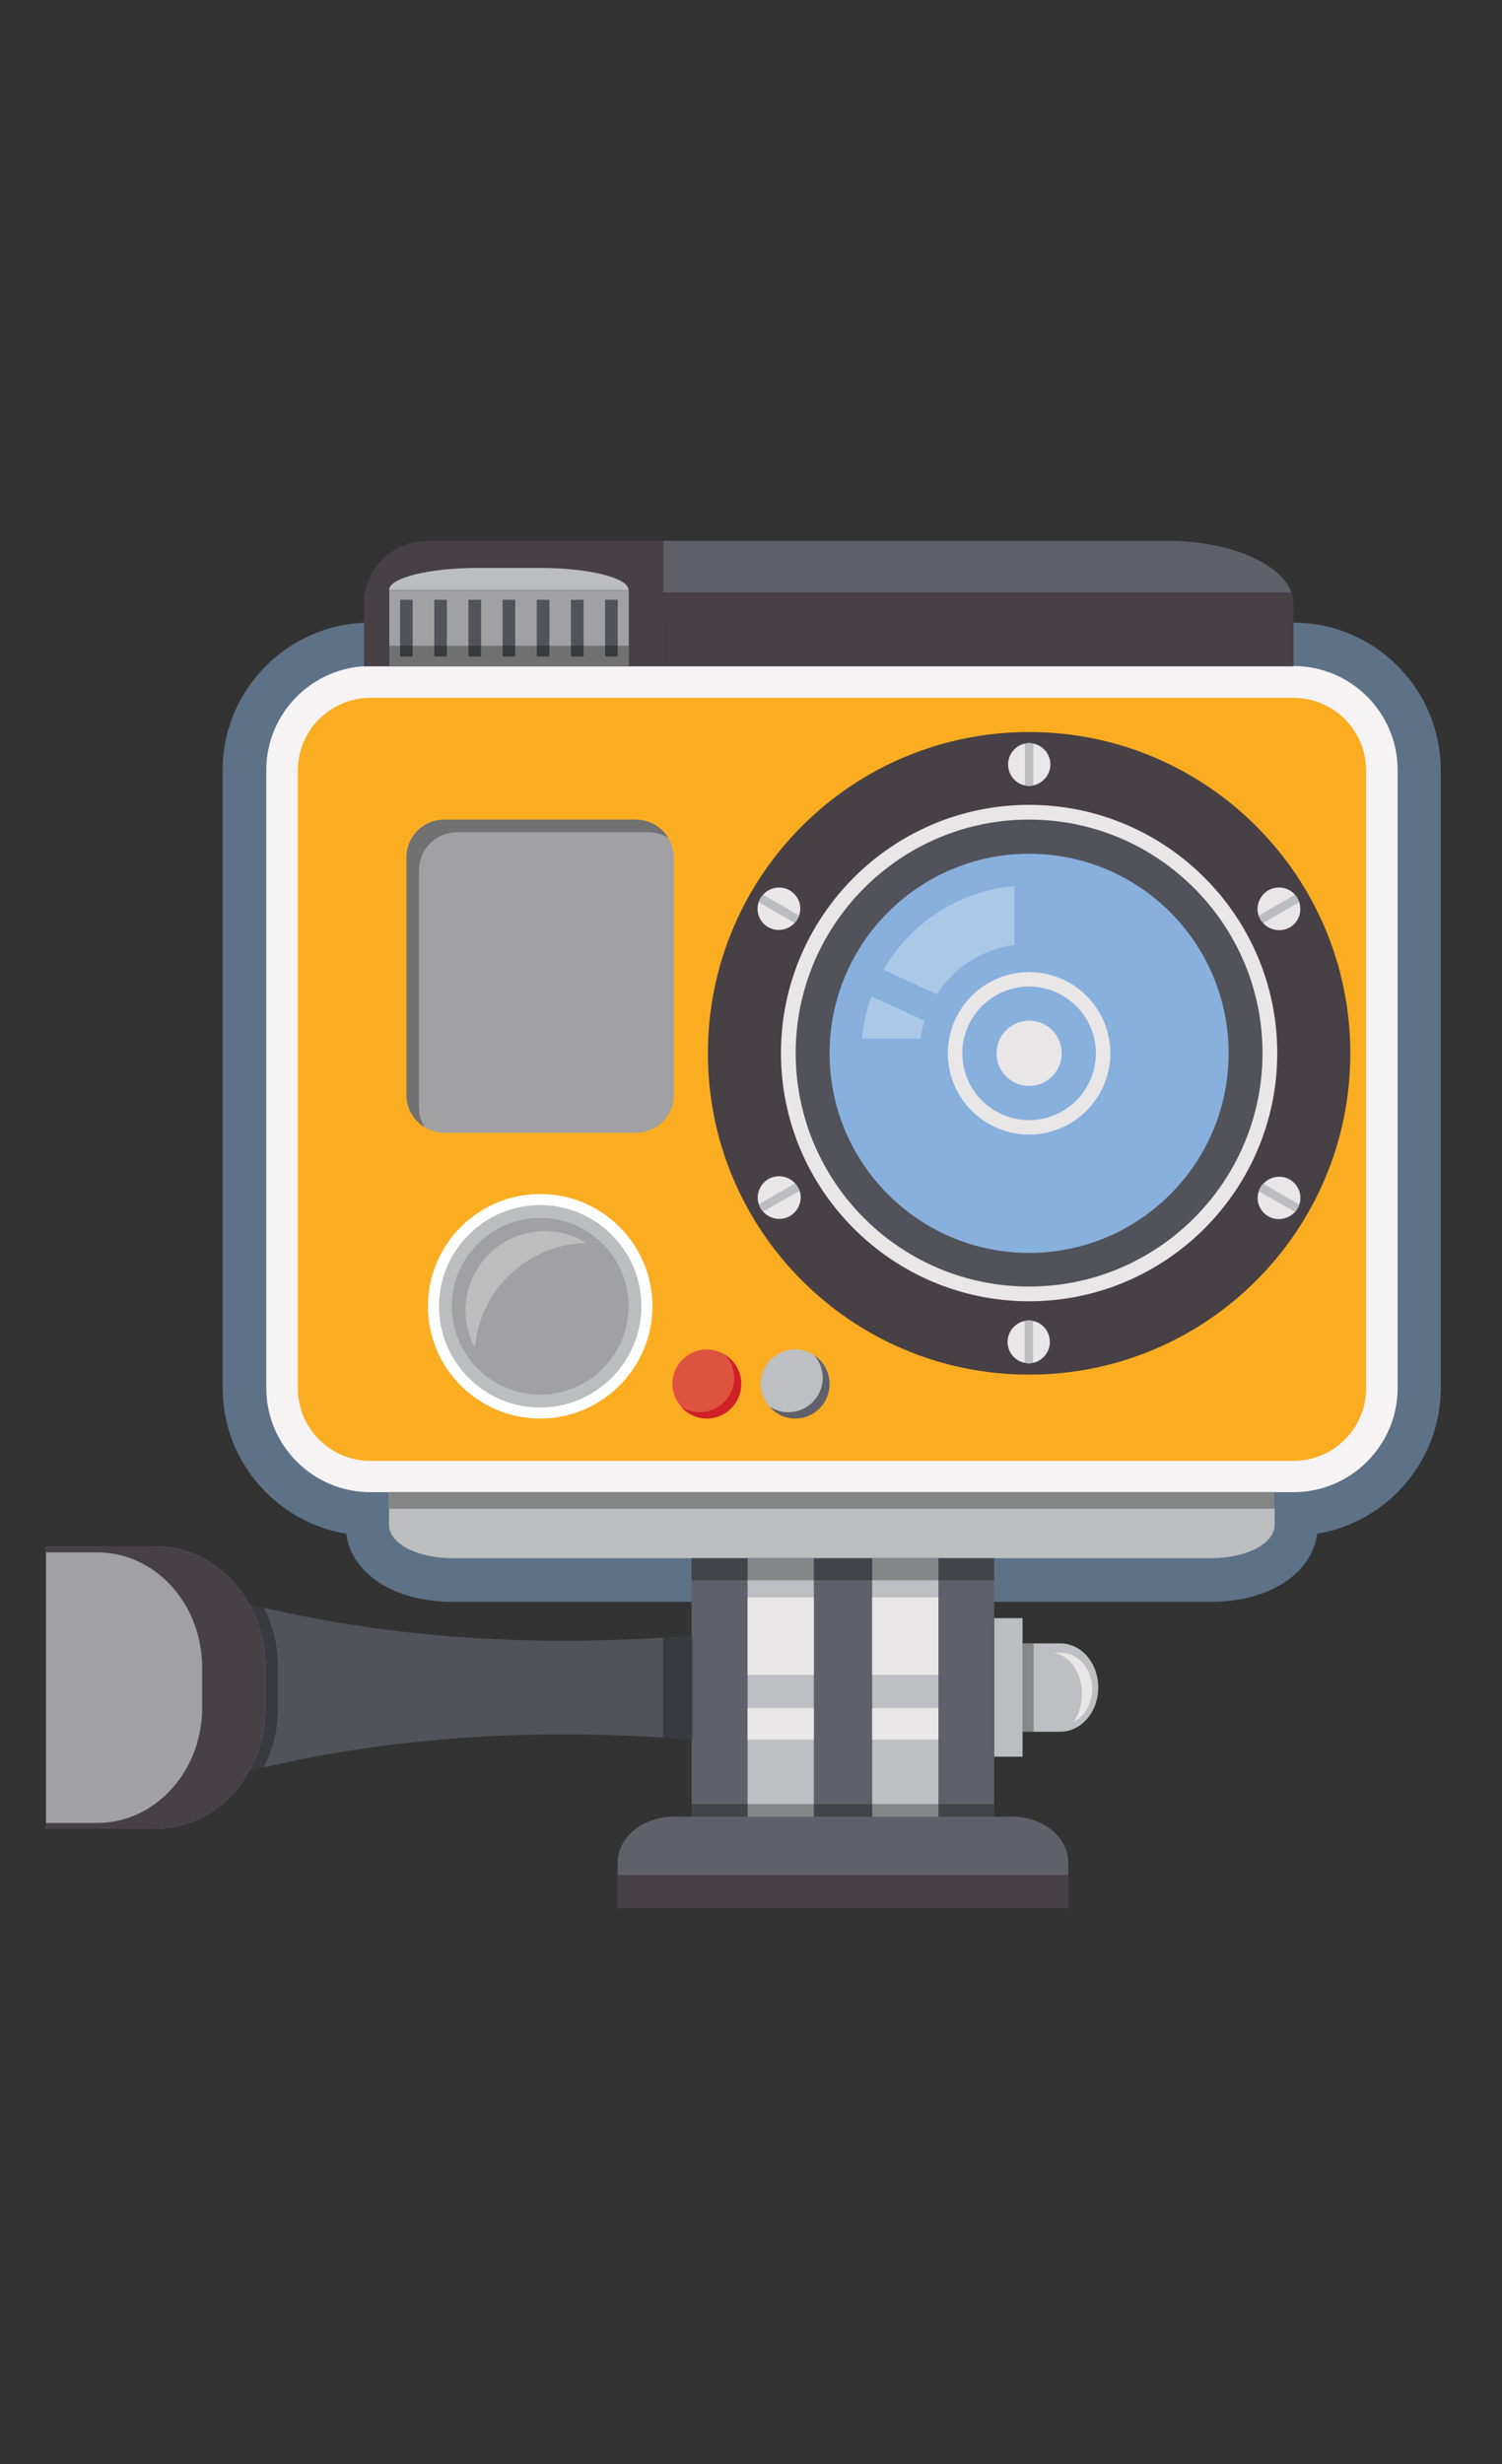 <?xml version="1.0" encoding="utf-8"?>
<!-- Generator: Adobe Illustrator 25.1.0, SVG Export Plug-In . SVG Version: 6.00 Build 0)  -->
<svg version="1.1" id="Layer_1" xmlns="http://www.w3.org/2000/svg" xmlns:xlink="http://www.w3.org/1999/xlink" x="0px" y="0px"
	 viewBox="0 0 57.14 93.71" style="enable-background:new 0 0 57.14 93.71;" xml:space="preserve">
<rect x="0" y="0" width="57.14" height="93.71" fill="#333333" stroke="none"/>
<style type="text/css">
	.st0{opacity:0.5;fill:#88B0DD;}
	.st1{fill:#FBAD22;}
	.st2{fill:#F5F3F4;}
	.st3{fill:#BCBDBE;}
	.st4{fill:#FFFFFF;}
	.st5{fill:#A1A1A3;}
	.st6{opacity:0.3;fill:#FFFFFF;}
	.st7{fill:#60606A;}
	.st8{fill:#BEBFC2;}
	.st9{fill:#E9E6E7;}
	.st10{fill:#474044;}
	.st11{opacity:0.3;fill:#010101;}
	.st12{fill:#51525A;}
	.st13{fill:#DE5340;}
	.st14{fill:#CF2027;}
	.st15{fill:#88B0DD;}
</style>
<g>
	<path class="st0" d="M17.2,60.92c-2.2,0-3.83-1.07-4.03-2.59c-2.66-0.44-4.7-2.76-4.7-5.54v-23.5c0-3.09,2.52-5.61,5.61-5.61h35.12
		c3.1,0,5.61,2.52,5.61,5.61v23.5c0,2.78-2.04,5.1-4.7,5.54c-0.2,1.52-1.84,2.59-4.03,2.59H17.2z"/>
	<g>
		<path class="st1" d="M49.21,56.15H14.09c-1.86,0-3.36-1.5-3.36-3.36v-23.5c0-1.85,1.5-3.36,3.36-3.36h35.12
			c1.86,0,3.36,1.5,3.36,3.36v23.5C52.57,54.65,51.06,56.15,49.21,56.15z"/>
		<path class="st2" d="M49.21,56.75H14.09c-2.18,0-3.96-1.77-3.96-3.96v-23.5c0-2.18,1.77-3.96,3.96-3.96h35.12
			c2.18,0,3.96,1.77,3.96,3.96v23.5C53.17,54.97,51.39,56.75,49.21,56.75z M14.09,26.54c-1.52,0-2.76,1.24-2.76,2.76v23.5
			c0,1.52,1.24,2.76,2.76,2.76h35.12c1.52,0,2.76-1.24,2.76-2.76v-23.5c0-1.52-1.24-2.76-2.76-2.76H14.09z"/>
	</g>
	<path class="st3" d="M46.09,59.26H17.2c-1.33,0-2.4-0.56-2.4-1.26v-1.26h33.69c0,0,0,0.56,0,1.26
		C48.49,58.7,47.42,59.26,46.09,59.26z"/>
	<g>
		<g>
			<path class="st3" d="M24.61,49.68c0,2.24-1.82,4.06-4.06,4.06c-2.24,0-4.06-1.82-4.06-4.06c0-2.24,1.82-4.06,4.06-4.06
				C22.79,45.62,24.61,47.44,24.61,49.68z"/>
			<path class="st4" d="M20.55,53.95c-2.35,0-4.27-1.91-4.27-4.27c0-2.35,1.91-4.27,4.27-4.27c2.35,0,4.27,1.91,4.27,4.27
				C24.82,52.03,22.9,53.95,20.55,53.95z M20.55,45.83c-2.12,0-3.85,1.73-3.85,3.85c0,2.12,1.72,3.85,3.85,3.85
				c2.12,0,3.85-1.73,3.85-3.85C24.4,47.56,22.67,45.83,20.55,45.83z"/>
		</g>
		<path class="st5" d="M23.91,49.68c0,1.86-1.51,3.36-3.36,3.36c-1.86,0-3.36-1.51-3.36-3.36c0-1.86,1.51-3.36,3.36-3.36
			C22.41,46.32,23.91,47.82,23.91,49.68z"/>
		<path class="st6" d="M22.31,47.27c-0.46-0.28-1-0.45-1.58-0.45c-1.67,0-3.02,1.35-3.02,3.02c0,0.51,0.13,1,0.36,1.42
			C18.24,49.06,20.07,47.32,22.31,47.27z"/>
	</g>
	<g>
		<path class="st7" d="M23.5,72.57c0,0,0-0.78,0-1.74c0-0.96,0.96-1.74,2.14-1.74H38.5c1.18,0,2.14,0.78,2.14,1.74v1.74H23.5z"/>
		<rect x="37.82" y="61.54" class="st3" width="1.08" height="5.27"/>
		<path class="st8" d="M40.34,65.86H38.9V62.5c0,0,0.64,0,1.44,0c0.8,0,1.44,0.75,1.44,1.68C41.78,65.11,41.13,65.86,40.34,65.86z"
			/>
		<path class="st9" d="M40.37,62.86c-0.14,0-0.27,0-0.39,0c0.65,0,1.18,0.7,1.18,1.57c0,0.41-0.12,0.78-0.32,1.06
			c0.42-0.21,0.71-0.7,0.71-1.26C41.55,63.48,41.02,62.86,40.37,62.86z"/>
		<rect x="23.5" y="71.31" class="st10" width="17.14" height="1.26"/>
		<g>
			<rect x="26.31" y="59.26" class="st7" width="11.51" height="9.83"/>
			<g>
				<g>
					<rect x="28.44" y="59.26" class="st8" width="2.52" height="9.83"/>
					<rect x="33.18" y="59.26" class="st8" width="2.52" height="9.83"/>
				</g>
				<g>
					<rect x="28.44" y="60.75" class="st9" width="2.52" height="2.95"/>
					<rect x="28.44" y="64.96" class="st9" width="2.52" height="1.2"/>
				</g>
				<g>
					<rect x="33.18" y="60.75" class="st9" width="2.52" height="2.95"/>
					<rect x="33.18" y="64.96" class="st9" width="2.52" height="1.2"/>
				</g>
			</g>
			<rect x="26.31" y="68.61" class="st11" width="11.51" height="0.48"/>
		</g>
		<rect x="38.9" y="62.5" class="st11" width="0.42" height="3.36"/>
		<g>
			<path class="st12" d="M26.37,62.21v3.95c-0.02,0-0.04-0.01-0.06-0.01c-0.36-0.03-0.72-0.05-1.08-0.07
				c-5.03-0.31-10.16-0.04-15.2,1.14c-0.52,0.12-1.05,0.25-1.57,0.4v-6.88c0.52,0.14,1.05,0.27,1.57,0.4
				c5.04,1.18,10.17,1.45,15.2,1.14c0.36-0.02,0.72-0.04,1.08-0.07C26.33,62.21,26.35,62.21,26.37,62.21z"/>
			<path class="st11" d="M10.57,63.38v1.6c0,0.82-0.19,1.58-0.54,2.24c-0.52,0.12-1.05,0.25-1.57,0.4v-6.88
				c0.52,0.14,1.05,0.27,1.57,0.4C10.38,61.8,10.57,62.56,10.57,63.38z"/>
			<path class="st5" d="M5.92,69.55H1.75V58.81c0,0,1.87,0,4.17,0c2.3,0,4.17,2.05,4.17,4.57v1.6C10.09,67.5,8.22,69.55,5.92,69.55z
				"/>
			<path class="st10" d="M5.92,58.81c-2.3,0-4.17,0-4.17,0v0.23c0.58,0,1.24,0,1.95,0c2.21,0,3.99,1.96,3.99,4.38v1.53
				c0,2.42-1.79,4.38-3.99,4.38H1.75v0.22h4.17c2.3,0,4.17-2.05,4.17-4.57v-1.6C10.09,60.86,8.22,58.81,5.92,58.81z"/>
			<path class="st11" d="M26.31,62.21v3.94c-0.36-0.03-0.72-0.05-1.08-0.07v-3.8C25.59,62.26,25.95,62.24,26.31,62.21z"/>
		</g>
	</g>
	<g>
		<path class="st10" d="M16.24,20.57h8.99v4.77H13.85c0,0,0-1.07,0-2.38C13.85,21.64,14.92,20.57,16.24,20.57z"/>
		<g>
			<path class="st10" d="M49.13,22.53h-23.9v2.81h23.98v-2.38C49.21,22.81,49.18,22.67,49.13,22.53z"/>
			<path class="st7" d="M44.42,20.57H25.23v1.96h23.9C48.73,21.42,46.77,20.57,44.42,20.57z"/>
		</g>
	</g>
	<rect x="26.31" y="59.26" class="st11" width="11.51" height="0.84"/>
	<rect x="14.81" y="56.75" class="st11" width="33.69" height="0.63"/>
	<g>
		<path class="st3" d="M20.56,21.6h-2.4c-1.85,0-3.36,0.38-3.36,0.84h9.11C23.92,21.98,22.41,21.6,20.56,21.6z"/>
		<rect x="14.81" y="22.45" class="st5" width="9.11" height="2.89"/>
		<g>
			<rect x="15.22" y="22.81" class="st12" width="0.48" height="2.16"/>
			<rect x="16.52" y="22.81" class="st12" width="0.48" height="2.16"/>
			<rect x="17.82" y="22.81" class="st12" width="0.48" height="2.16"/>
			<rect x="19.12" y="22.81" class="st12" width="0.48" height="2.16"/>
			<rect x="20.42" y="22.81" class="st12" width="0.48" height="2.16"/>
			<rect x="21.72" y="22.81" class="st12" width="0.48" height="2.16"/>
			<rect x="23.02" y="22.81" class="st12" width="0.48" height="2.16"/>
		</g>
		<rect x="14.81" y="24.56" class="st11" width="9.11" height="0.78"/>
	</g>
	<g>
		<path class="st13" d="M28.2,52.63c0,0.72-0.59,1.31-1.31,1.31c-0.72,0-1.31-0.59-1.31-1.31c0-0.72,0.59-1.31,1.31-1.31
			C27.61,51.32,28.2,51.91,28.2,52.63z"/>
		<path class="st14" d="M27.6,51.54c0.2,0.23,0.33,0.53,0.33,0.86c0,0.72-0.59,1.31-1.31,1.31c-0.26,0-0.51-0.08-0.71-0.21
			c0.24,0.27,0.59,0.45,0.98,0.45c0.72,0,1.31-0.59,1.31-1.31C28.2,52.17,27.96,51.77,27.6,51.54z"/>
	</g>
	<g>
		<path class="st8" d="M31.56,52.63c0,0.72-0.59,1.31-1.31,1.31c-0.72,0-1.31-0.59-1.31-1.31c0-0.72,0.59-1.31,1.31-1.31
			C30.98,51.32,31.56,51.91,31.56,52.63z"/>
		<path class="st7" d="M30.97,51.54c0.2,0.23,0.33,0.53,0.33,0.86c0,0.72-0.59,1.31-1.31,1.31c-0.26,0-0.51-0.08-0.72-0.21
			c0.24,0.27,0.59,0.45,0.98,0.45c0.73,0,1.31-0.59,1.31-1.31C31.56,52.17,31.32,51.77,30.97,51.54z"/>
	</g>
	<path class="st5" d="M24.2,43.08H16.9c-0.79,0-1.44-0.64-1.44-1.44v-9.03c0-0.8,0.64-1.44,1.44-1.44h7.29
		c0.79,0,1.44,0.64,1.44,1.44v9.03C25.64,42.44,24.99,43.08,24.2,43.08z"/>
	<path class="st11" d="M15.94,42.12v-9.03c0-0.79,0.64-1.44,1.44-1.44h7.29c0.27,0,0.53,0.08,0.75,0.21
		c-0.25-0.41-0.7-0.69-1.23-0.69H16.9c-0.79,0-1.44,0.64-1.44,1.44v9.03c0,0.52,0.28,0.97,0.69,1.23
		C16.02,42.65,15.94,42.4,15.94,42.12z"/>
	<g>
		<path class="st10" d="M51.37,40.06c0,6.75-5.47,12.22-12.22,12.22c-6.75,0-12.22-5.47-12.22-12.22c0-6.75,5.47-12.22,12.22-12.22
			C45.89,27.84,51.37,33.31,51.37,40.06z"/>
		<path class="st12" d="M48.31,40.06c0,5.06-4.1,9.16-9.16,9.16c-5.06,0-9.16-4.1-9.16-9.16c0-5.06,4.1-9.16,9.16-9.16
			C44.21,30.9,48.31,35,48.31,40.06z"/>
		<path class="st9" d="M39.15,49.49c-5.2,0-9.44-4.23-9.44-9.44c0-5.2,4.23-9.44,9.44-9.44c5.2,0,9.44,4.23,9.44,9.44
			C48.59,45.26,44.35,49.49,39.15,49.49z M39.15,31.17c-4.9,0-8.88,3.99-8.88,8.88c0,4.9,3.98,8.88,8.88,8.88
			c4.9,0,8.88-3.99,8.88-8.88C48.03,35.16,44.05,31.17,39.15,31.17z"/>
		<path class="st15" d="M46.74,40.06c0,4.19-3.4,7.59-7.59,7.59c-4.19,0-7.59-3.4-7.59-7.59c0-4.19,3.4-7.59,7.59-7.59
			C43.34,32.47,46.74,35.86,46.74,40.06z"/>
		<path class="st9" d="M39.15,43.15c-1.71,0-3.09-1.39-3.09-3.09c0-1.71,1.39-3.09,3.09-3.09c1.71,0,3.09,1.39,3.09,3.09
			C42.24,41.76,40.85,43.15,39.15,43.15z M39.15,37.52c-1.4,0-2.54,1.14-2.54,2.54c0,1.4,1.14,2.54,2.54,2.54
			c1.4,0,2.54-1.14,2.54-2.54C41.69,38.66,40.55,37.52,39.15,37.52z"/>
		<path class="st9" d="M40.39,40.06c0,0.69-0.56,1.24-1.24,1.24c-0.69,0-1.24-0.56-1.24-1.24c0-0.69,0.56-1.24,1.24-1.24
			C39.83,38.81,40.39,39.37,40.39,40.06z"/>
		<path class="st6" d="M33.15,37.89c-0.18,0.51-0.31,1.05-0.36,1.61h2.23c0.03-0.23,0.08-0.46,0.14-0.68L33.15,37.89z"/>
		<path class="st6" d="M35.64,37.82c0.64-1.01,1.71-1.72,2.95-1.88V33.7c-2.13,0.18-3.96,1.42-4.98,3.18L35.64,37.82z"/>
		<g>
			<path class="st9" d="M39.96,29.07c0,0.39-0.28,0.72-0.65,0.8c-0.05,0.01-0.11,0.02-0.16,0.02c-0.06,0-0.11-0.01-0.16-0.02
				c-0.37-0.07-0.64-0.41-0.64-0.8c0-0.38,0.28-0.72,0.64-0.79c0.05-0.01,0.11-0.02,0.16-0.02c0.06,0,0.11,0.01,0.16,0.02
				C39.69,28.36,39.96,28.69,39.96,29.07z"/>
			<path class="st3" d="M39.31,28.28v1.59c-0.05,0.01-0.11,0.02-0.16,0.02c-0.06,0-0.11-0.01-0.16-0.02v-1.59
				c0.05-0.01,0.11-0.02,0.16-0.02C39.2,28.27,39.26,28.27,39.31,28.28z"/>
		</g>
		<g>
			<path class="st9" d="M30.04,33.86c0.34,0.2,0.49,0.6,0.36,0.96c-0.02,0.05-0.04,0.1-0.07,0.15c-0.03,0.05-0.06,0.09-0.1,0.13
				c-0.25,0.28-0.67,0.35-1.01,0.16c-0.33-0.19-0.48-0.6-0.36-0.95c0.02-0.05,0.04-0.1,0.07-0.15c0.03-0.05,0.06-0.09,0.1-0.13
				C29.28,33.74,29.71,33.67,30.04,33.86z"/>
			<path class="st3" d="M29.03,34.03l1.37,0.79c-0.02,0.05-0.04,0.1-0.07,0.15c-0.03,0.05-0.06,0.09-0.1,0.13l-1.37-0.79
				c0.02-0.05,0.04-0.1,0.07-0.15C28.96,34.11,29,34.07,29.03,34.03z"/>
		</g>
		<g>
			<path class="st9" d="M29.23,44.84c0.34-0.19,0.77-0.12,1.02,0.17c0.03,0.04,0.07,0.08,0.1,0.13c0.03,0.05,0.05,0.1,0.07,0.15
				c0.12,0.35-0.03,0.76-0.37,0.96c-0.33,0.19-0.76,0.12-1.01-0.16c-0.03-0.04-0.07-0.08-0.1-0.13c-0.03-0.05-0.05-0.1-0.07-0.15
				C28.74,45.44,28.9,45.04,29.23,44.84z"/>
			<path class="st3" d="M28.87,45.8l1.37-0.79c0.03,0.04,0.07,0.08,0.1,0.13c0.03,0.05,0.05,0.1,0.07,0.15l-1.38,0.79
				c-0.03-0.04-0.07-0.08-0.1-0.13C28.91,45.9,28.88,45.85,28.87,45.8z"/>
		</g>
		<g>
			<path class="st9" d="M38.33,51.04c0-0.39,0.28-0.73,0.65-0.8c0.05-0.01,0.11-0.02,0.16-0.02c0.06,0,0.11,0.01,0.16,0.02
				c0.37,0.07,0.64,0.41,0.64,0.8c0,0.38-0.28,0.72-0.64,0.79c-0.05,0.01-0.11,0.02-0.16,0.02c-0.06,0-0.11-0.01-0.16-0.02
				C38.61,51.76,38.33,51.42,38.33,51.04z"/>
			<path class="st3" d="M38.98,51.83v-1.59c0.05-0.01,0.11-0.02,0.16-0.02c0.06,0,0.11,0.01,0.16,0.02v1.59
				c-0.05,0.01-0.11,0.02-0.16,0.02C39.09,51.85,39.03,51.84,38.98,51.83z"/>
		</g>
		<g>
			<path class="st9" d="M48.25,46.26c-0.34-0.2-0.49-0.6-0.36-0.96c0.02-0.05,0.04-0.1,0.07-0.15c0.03-0.05,0.06-0.09,0.1-0.13
				c0.25-0.28,0.67-0.35,1.01-0.16c0.33,0.19,0.48,0.6,0.36,0.95c-0.02,0.05-0.04,0.1-0.07,0.15c-0.03,0.05-0.06,0.1-0.09,0.13
				C49.01,46.37,48.58,46.45,48.25,46.26z"/>
			<path class="st3" d="M49.26,46.09l-1.38-0.79c0.02-0.05,0.04-0.1,0.07-0.15c0.03-0.05,0.06-0.09,0.1-0.13l1.38,0.79
				c-0.02,0.05-0.04,0.1-0.07,0.15C49.33,46,49.3,46.05,49.26,46.09z"/>
		</g>
		<g>
			<path class="st9" d="M49.07,35.27c-0.34,0.19-0.77,0.12-1.02-0.17c-0.03-0.04-0.07-0.08-0.1-0.13c-0.03-0.05-0.05-0.1-0.07-0.15
				c-0.12-0.35,0.03-0.76,0.37-0.96c0.33-0.19,0.76-0.12,1.01,0.16c0.03,0.04,0.07,0.08,0.09,0.13c0.03,0.05,0.05,0.1,0.07,0.15
				C49.55,34.67,49.4,35.08,49.07,35.27z"/>
			<path class="st3" d="M49.43,34.31l-1.37,0.79c-0.03-0.04-0.07-0.08-0.1-0.13c-0.03-0.05-0.05-0.1-0.07-0.15l1.37-0.79
				c0.03,0.04,0.07,0.08,0.09,0.13C49.39,34.21,49.41,34.27,49.43,34.31z"/>
		</g>
	</g>
</g>
</svg>
